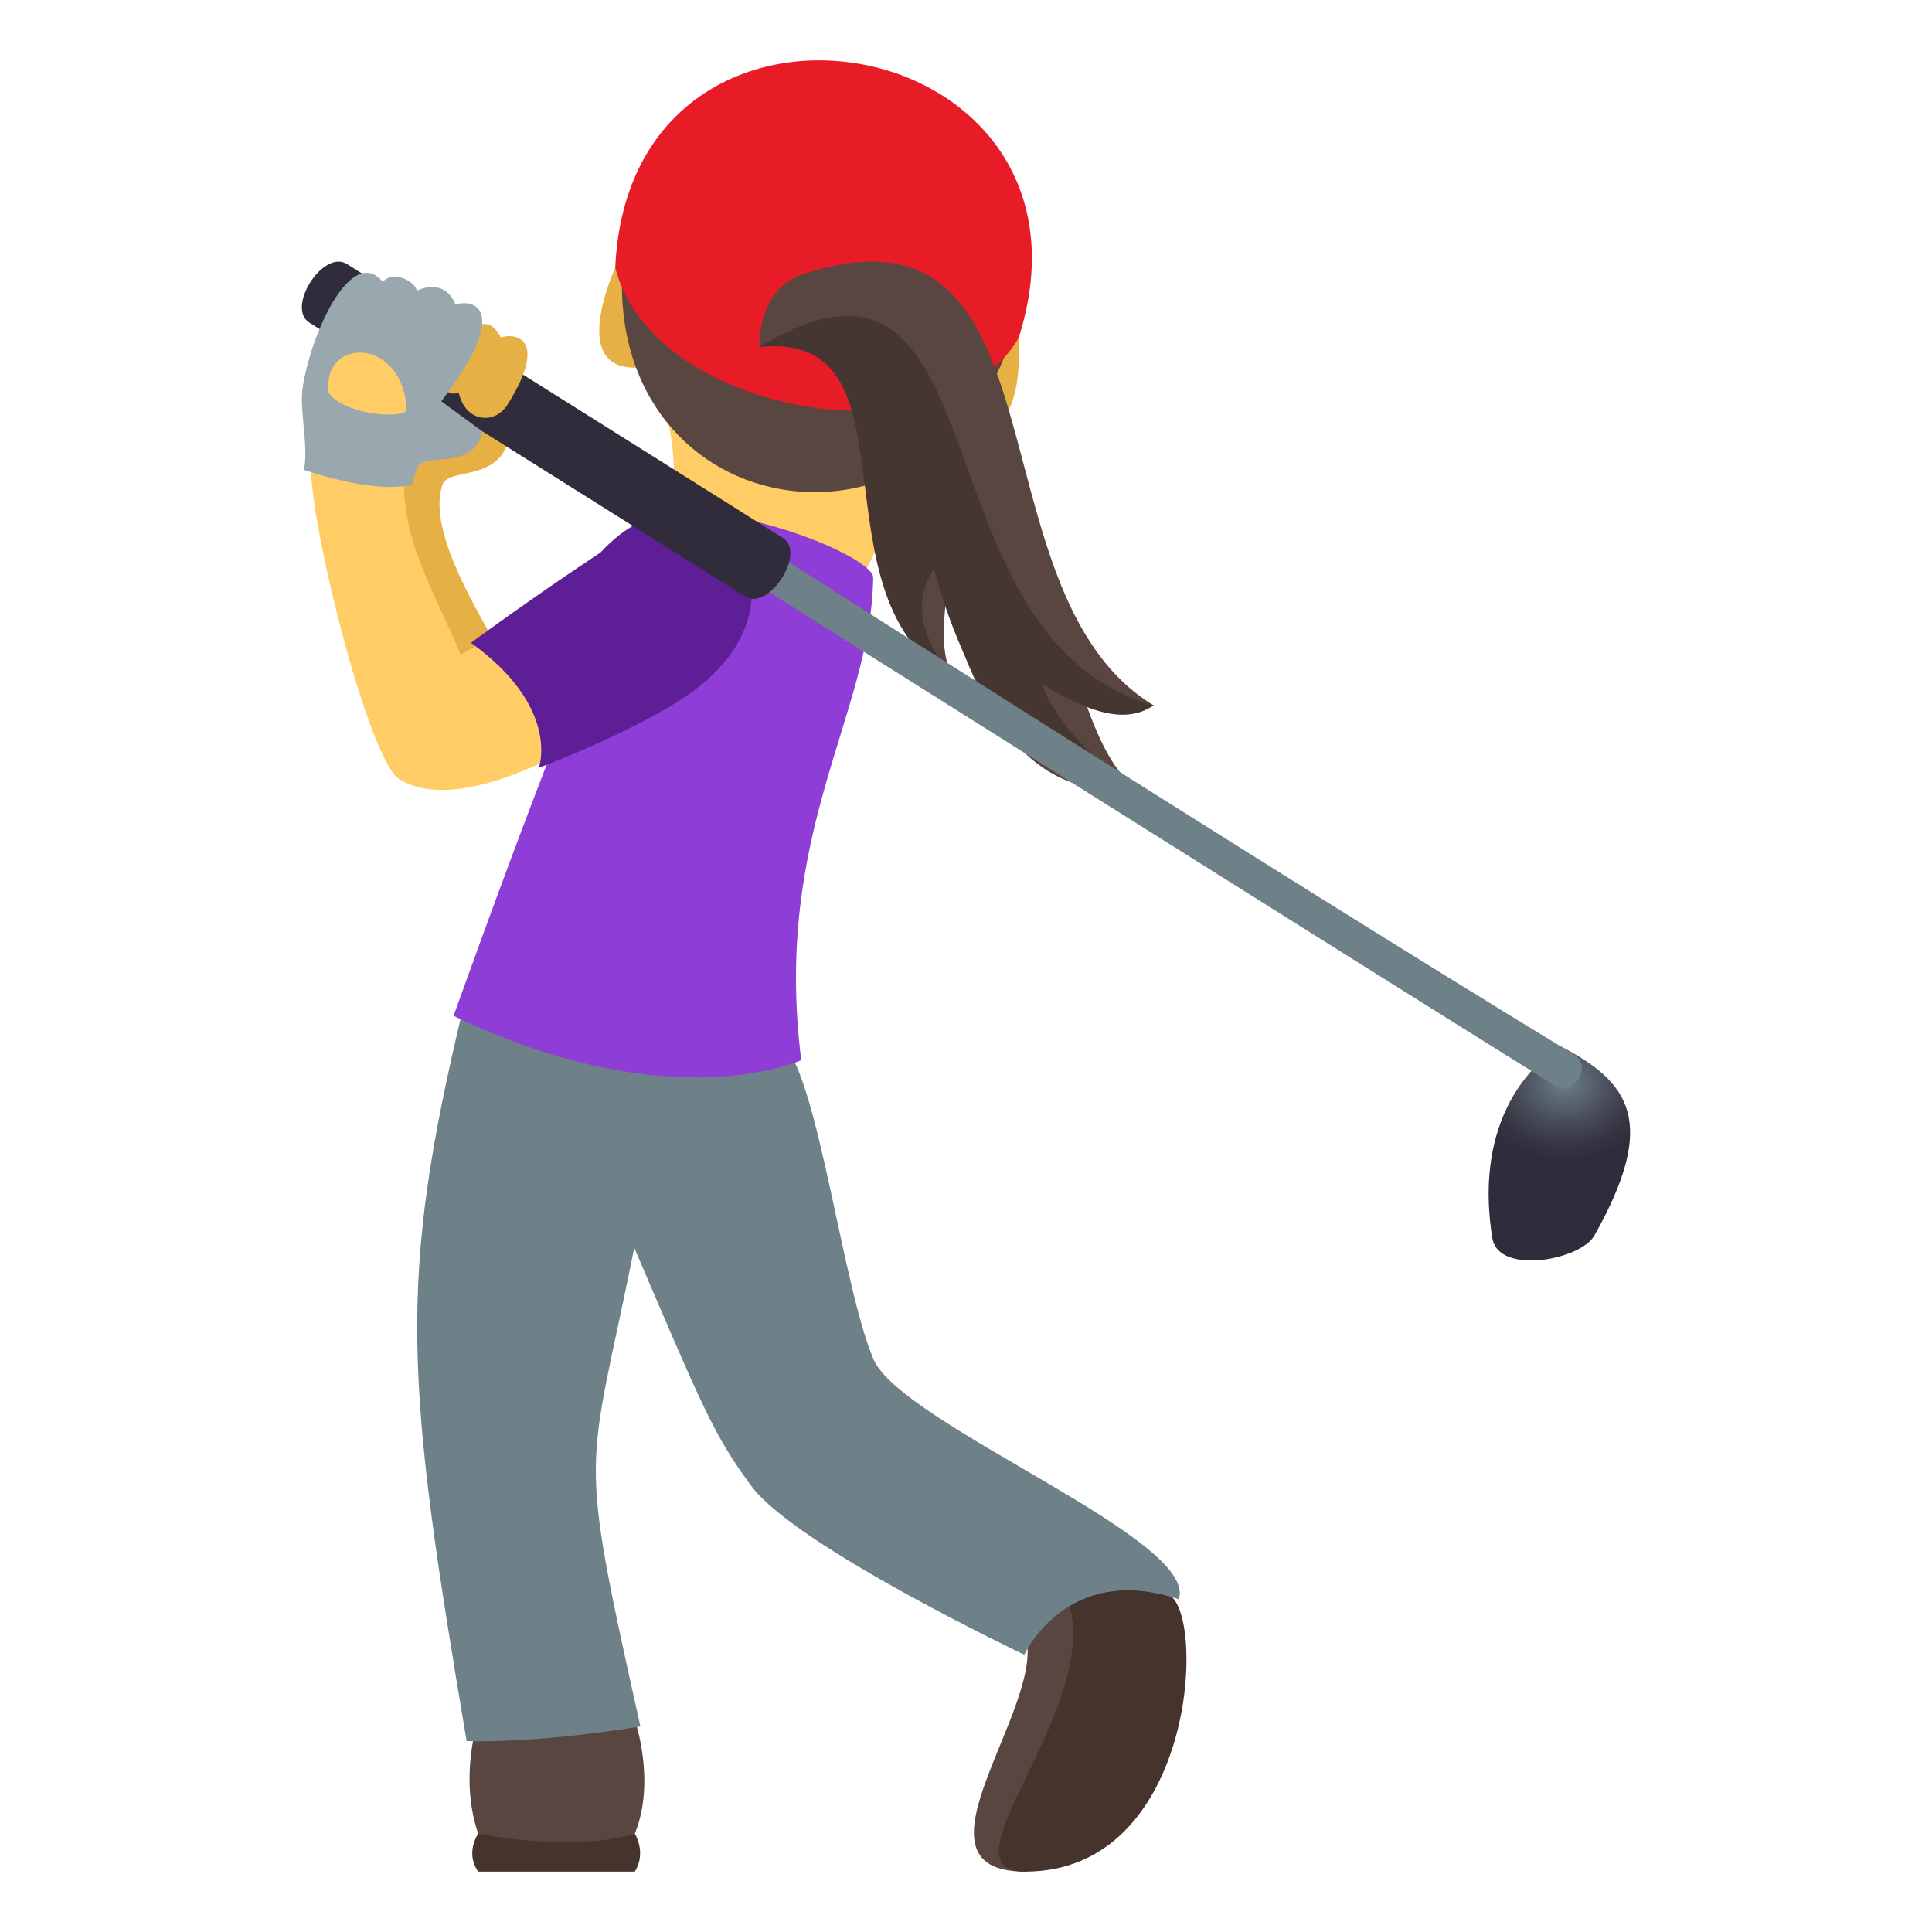 <svg enable-background="new 0 0 64 64" height="64" viewBox="0 0 64 64" width="64" xmlns="http://www.w3.org/2000/svg" xmlns:xlink="http://www.w3.org/1999/xlink"><radialGradient id="a" cx="52.36" cy="35.877" gradientTransform="matrix(1.006 0 0 .84 -.845 5.738)" gradientUnits="userSpaceOnUse" r="3.1"><stop offset="0" stop-color="#6e8189"/><stop offset=".173" stop-color="#5f6d77"/><stop offset=".525" stop-color="#464a56"/><stop offset=".814" stop-color="#363442"/><stop offset="1" stop-color="#302c3b"/></radialGradient><path d="m21.584 12.18c2.04 5.062-1.268 6.449 3.433 8.412 4.991-.105 3.102-3.156 6.484-6.672-1.5-1.947-6.745-2.957-9.917-1.74z" fill="#fc6"/><path d="m33.598 10.287s-2.836 3.211-1.899 3.68c2.816 1.412 1.935-4.287 1.899-3.68z" fill="#e6b045"/><path d="m20.831 8.061s1.556 3.977.513 4.1c-3.134.374-.335-4.684-.513-4.1z" fill="#e6b045"/><path d="m20.663 8.381c-.485 4.354 2.003 7.266 5.211 7.826 3.204.559 6.719-1.307 7.77-5.562 1.025-4.157-12.506-6.518-12.981-2.264z" fill="#594640"/><path d="m33.746 11.191c3.267-10.305-12.873-13.119-13.365-2.33 1.203 4.872 10.878 6.573 13.365 2.33z" fill="#e81c27"/><path d="m37.853 26.155c-.698-.162-1.393-1.402-1.923-2.973.66.258 1.417.354 2.288.186-6.197-3.748-2.63-17.234-11.63-14.281-1.515.498-1.435 2.408-1.435 2.408 6.532-.883 1.52 8.408 6.552 11.063-.496-.492-.496-1.521-.363-2.738.965 3.495 2.623 6.808 6.511 6.335z" fill="#594640"/><path d="m37.853 26.155c-.698-.162-2.795-1.912-3.326-3.483 1.807 1.088 2.868 1.246 3.692.695-8.068-2.277-4.808-16.848-13.066-11.873 5.529-.563 1.52 8.408 6.552 11.063-1.443-1.563-1.342-2.885-.771-3.709.965 3.495 3.031 7.78 6.919 7.307z" fill="#453631"/><path d="m52.819 40.924c-.468.83-3.184 1.314-3.382.096-.516-3.17.644-5.314 2.246-6.367 2.295 1.189 3.262 2.492 1.136 6.271z" fill="url(#a)"/><path d="m16.859 14.541c.321-1.275-1.273-1.809-1.692-.623-3.371-.115-2.733 2.395-3.298 2.662.316 1.951 2.137 8.666 2.736 9.023 2.432 1.447 2.542-2.945 1.747-4.385-.724-1.314-2.184-3.748-1.695-5.158.202-.581 1.842-.083 2.202-1.519z" fill="#e6b045"/><path d="m21.029 60.744s.396.625 0 1.256h-5.188c-.443-.627 0-1.256 0-1.256z" fill="#45332c"/><path d="m21.029 56.977s.71 2.023 0 3.768c0 0-1.655.629-5.188 0-.646-1.893 0-3.768 0-3.768z" fill="#594640"/><path d="m38.778 52.863c.386 1.111-.517 8.25-4.819 9.137-4.26 0 .969-5.764-.052-7.988 0 0 1.004-3.781 4.871-1.149z" fill="#594640"/><path d="m38.778 52.863c1.174.899.708 9.137-4.819 9.137-2.906 0 2.474-5.311 1.46-8.863 0 0-.508-2.906 3.359-.274z" fill="#45332c"/><path d="m25.996 34.653c-3.021-1.824-10.66-1.235-10.66-1.235-2.17 9.059-1.901 12.277.122 24.26 0 0 2.192.094 5.756-.486-2.109-9.486-1.759-8.111-.203-15.855 2.27 5.297 2.632 6.211 3.892 7.906 1.483 1.988 9.029 5.572 9.029 5.572s1.387-3.082 5.119-1.836c.666-2.006-9.194-5.783-10.12-7.961-1.019-2.418-1.798-9.085-2.935-10.365z" fill="#6e8189"/><path d="m26.543 35.12s-4.313 1.991-11.518-1.468c2.606-7.266 4.329-11.59 6.308-16.342 1.908-1.141 7.593 1.037 7.593 1.828-.074 4.555-3.338 8.39-2.383 15.982z" fill="#8e3ed6"/><path d="m10.3 15.488c-.002-.229 2.383.338 3.092.137-.136 2.231.994 3.949 1.869 6.068 3.983-2.467 8.938-.344 7.276.807-1.919 1.34-6.875 4.766-9.306 3.318-.974-.58-2.902-8.109-2.931-10.33z" fill="#fc6"/><path d="m23.213 22.701c4.037-3.279-.006-8.012-3.316-4.402-2.357 1.561-4.296 2.994-4.296 2.994 2.986 2.15 2.248 4.142 2.248 4.142s3.704-1.386 5.364-2.734z" fill="#5d1e96"/><path d="m52.131 34.926c.653.395-.003 1.422-.651 1.018-7.69-4.784-28.926-18.172-28.926-18.172l.649-1.018s18.611 11.91 28.928 18.172z" fill="#6e8189"/><path d="m11.492 8.746 14.44 9.072c.792.486-.468 2.43-1.244 1.943l-14.438-9.072c-.782-.49.449-2.437 1.242-1.943z" fill="#302c3b"/><path d="m15.196 13.014c.252 1.037 1.256 1.037 1.638.354 1.249-2.002.395-2.377-.245-2.19-.862-1.74-2.779 2.213-1.393 1.836z" fill="#e6b045"/><path d="m13.815 15.516c-.061.168-.117.356-.172.537-1.201.318-3.372-.42-3.574-.486.159-.803-.158-1.975-.043-2.723.279-1.846 1.627-4.75 2.655-3.506.291-.361 1.015-.09 1.132.289 0 0 .897-.469 1.276.459.734-.213 1.761.309-.471 3.207l1.358.996c-.286 1.352-1.952.649-2.161 1.227z" fill="#99a8ae"/><path d="m10.882 13c-.206-1.859 2.481-1.84 2.593.596-.225.295-2.137.121-2.593-.596z" fill="#fc6"/></svg>